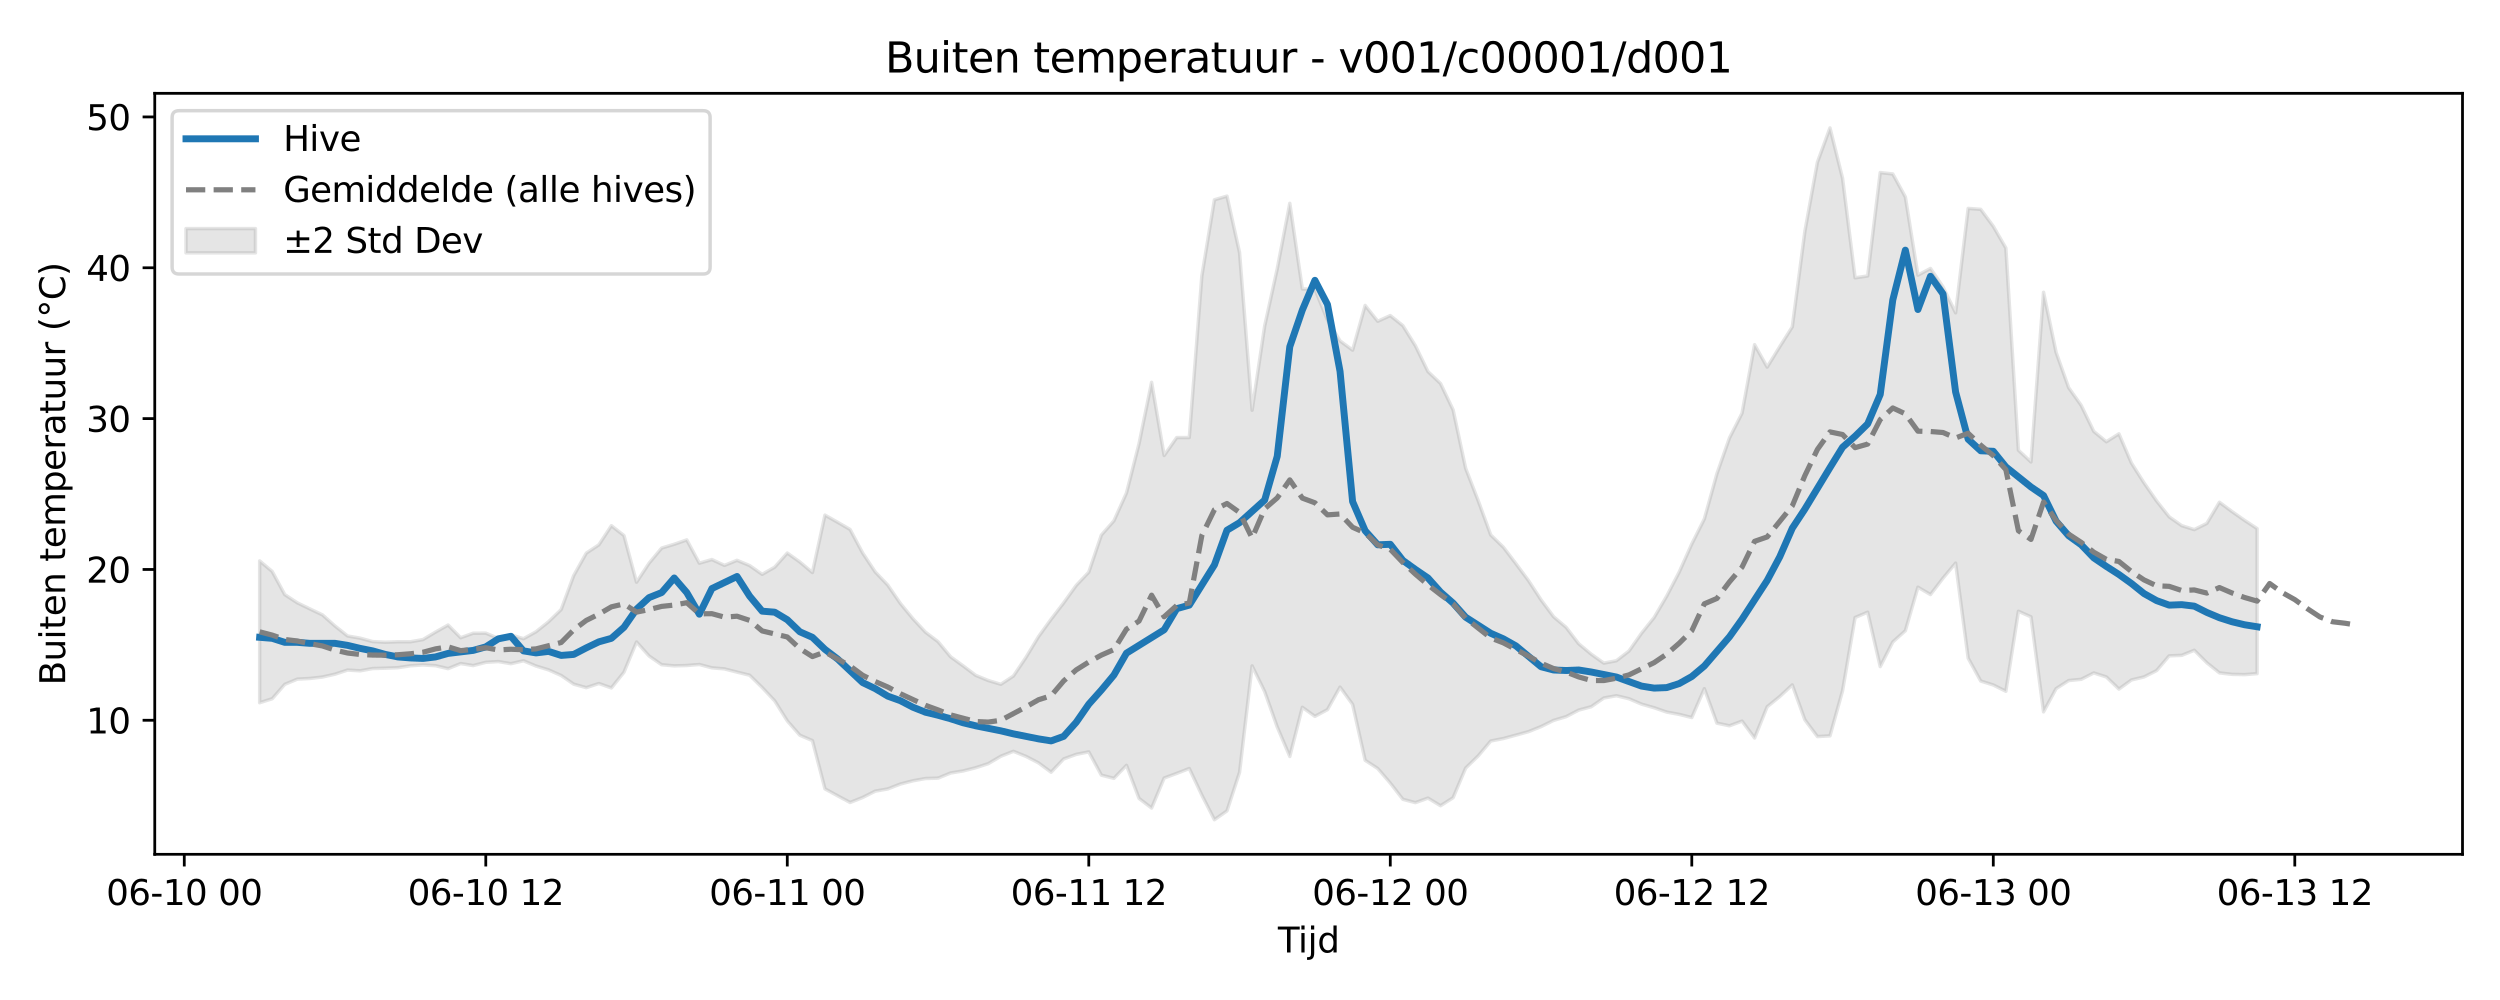 <?xml version="1.0" encoding="utf-8" standalone="no"?>
<!DOCTYPE svg PUBLIC "-//W3C//DTD SVG 1.1//EN"
  "http://www.w3.org/Graphics/SVG/1.1/DTD/svg11.dtd">
<svg xmlns:xlink="http://www.w3.org/1999/xlink" width="720pt" height="288pt" viewBox="0 0 720 288" xmlns="http://www.w3.org/2000/svg" version="1.1">
 <defs>
  <style type="text/css">*{stroke-linejoin: round; stroke-linecap: butt}</style>
 </defs>
 <g id="figure_1">
  <g id="patch_1">
   <path d="M 0 288 
L 720 288 
L 720 0 
L 0 0 
z
" style="fill: #ffffff"/>
  </g>
  <g id="axes_1">
   <g id="patch_2">
    <path d="M 44.57 246.04 
L 709.2 246.04 
L 709.2 26.88 
L 44.57 26.88 
z
" style="fill: #ffffff"/>
   </g>
   <g id="FillBetweenPolyCollection_1">
    <defs>
     <path id="m50df3fd06c" d="M 74.78 -126.458 
L 74.78 -85.612 
L 78.398 -86.762 
L 82.016 -90.907 
L 85.635 -92.41 
L 89.253 -92.6 
L 92.871 -93.015 
L 96.489 -93.836 
L 100.107 -95.025 
L 103.725 -94.804 
L 107.343 -95.462 
L 110.961 -95.559 
L 114.579 -95.696 
L 118.197 -96.257 
L 121.815 -96.495 
L 125.433 -96.282 
L 129.051 -95.427 
L 132.669 -96.892 
L 136.287 -96.316 
L 139.905 -97.25 
L 143.523 -97.47 
L 147.141 -96.853 
L 150.759 -97.694 
L 154.377 -96.187 
L 157.995 -95.072 
L 161.613 -93.462 
L 165.231 -90.958 
L 168.849 -89.949 
L 172.467 -91.154 
L 176.085 -89.869 
L 179.703 -94.401 
L 183.321 -103.109 
L 186.939 -99.07 
L 190.557 -96.556 
L 194.175 -96.231 
L 197.793 -96.331 
L 201.411 -96.628 
L 205.029 -95.661 
L 208.647 -95.36 
L 212.265 -94.433 
L 215.883 -93.543 
L 219.501 -89.996 
L 223.119 -86.143 
L 226.737 -80.385 
L 230.355 -76.254 
L 233.973 -74.71 
L 237.591 -60.814 
L 241.209 -58.823 
L 244.827 -56.883 
L 248.445 -58.323 
L 252.063 -60.149 
L 255.681 -60.784 
L 259.299 -62.199 
L 262.917 -63.129 
L 266.535 -63.784 
L 270.153 -63.898 
L 273.771 -65.375 
L 277.389 -65.968 
L 281.008 -66.894 
L 284.626 -68.068 
L 288.244 -70.197 
L 291.862 -71.622 
L 295.48 -70.164 
L 299.098 -68.289 
L 302.716 -65.602 
L 306.334 -69.421 
L 309.952 -70.739 
L 313.57 -71.454 
L 317.188 -64.761 
L 320.806 -63.829 
L 324.424 -67.584 
L 328.042 -58.056 
L 331.66 -55.281 
L 335.278 -63.93 
L 338.896 -65.26 
L 342.514 -66.664 
L 346.132 -59.013 
L 349.75 -51.922 
L 353.368 -54.465 
L 356.986 -65.541 
L 360.604 -96.231 
L 364.222 -88.839 
L 367.84 -78.641 
L 371.458 -70.14 
L 375.076 -84.299 
L 378.694 -81.687 
L 382.312 -83.626 
L 385.93 -90.113 
L 389.548 -85.124 
L 393.166 -69.029 
L 396.784 -66.674 
L 400.402 -62.468 
L 404.02 -57.801 
L 407.638 -56.84 
L 411.256 -58.148 
L 414.874 -55.948 
L 418.492 -58.261 
L 422.11 -66.792 
L 425.728 -70.307 
L 429.346 -74.598 
L 432.964 -75.301 
L 436.582 -76.281 
L 440.2 -77.283 
L 443.818 -78.736 
L 447.436 -80.523 
L 451.054 -81.604 
L 454.672 -83.49 
L 458.29 -84.466 
L 461.908 -86.978 
L 465.526 -87.63 
L 469.144 -86.762 
L 472.762 -85.209 
L 476.381 -84.173 
L 479.999 -82.922 
L 483.617 -82.252 
L 487.235 -81.344 
L 490.853 -89.662 
L 494.471 -79.734 
L 498.089 -78.971 
L 501.707 -80.323 
L 505.325 -75.457 
L 508.943 -84.444 
L 512.561 -87.386 
L 516.179 -90.751 
L 519.797 -80.699 
L 523.415 -75.867 
L 527.033 -76.07 
L 530.651 -89.037 
L 534.269 -110.158 
L 537.887 -111.689 
L 541.505 -96.018 
L 545.123 -103.114 
L 548.741 -106.348 
L 552.359 -118.879 
L 555.977 -116.765 
L 559.595 -121.491 
L 563.213 -125.827 
L 566.831 -98.456 
L 570.449 -91.864 
L 574.067 -90.726 
L 577.685 -88.914 
L 581.303 -111.96 
L 584.921 -110.349 
L 588.539 -82.978 
L 592.157 -89.673 
L 595.775 -91.997 
L 599.393 -92.353 
L 603.011 -94.195 
L 606.629 -93.041 
L 610.247 -89.546 
L 613.865 -92.17 
L 617.483 -93.042 
L 621.101 -94.868 
L 624.719 -99.113 
L 628.337 -99.258 
L 631.955 -100.723 
L 635.573 -97.126 
L 639.191 -94.214 
L 642.809 -93.784 
L 646.427 -93.709 
L 650.045 -93.99 
L 650.045 -135.766 
L 650.045 -135.766 
L 646.427 -138.147 
L 642.809 -140.678 
L 639.191 -143.361 
L 635.573 -137.264 
L 631.955 -135.477 
L 628.337 -136.609 
L 624.719 -139.157 
L 621.101 -143.721 
L 617.483 -148.925 
L 613.865 -154.625 
L 610.247 -163.06 
L 606.629 -160.776 
L 603.011 -163.749 
L 599.393 -171.239 
L 595.775 -176.349 
L 592.157 -186.516 
L 588.539 -203.83 
L 584.921 -154.956 
L 581.303 -158.34 
L 577.685 -216.573 
L 574.067 -222.822 
L 570.449 -227.717 
L 566.831 -227.979 
L 563.213 -197.905 
L 559.595 -205.378 
L 555.977 -210.684 
L 552.359 -208.763 
L 548.741 -231.286 
L 545.123 -237.898 
L 541.505 -238.305 
L 537.887 -208.527 
L 534.269 -207.989 
L 530.651 -236.681 
L 527.033 -251.158 
L 523.415 -241.267 
L 519.797 -221.334 
L 516.179 -193.864 
L 512.561 -188.148 
L 508.943 -182.278 
L 505.325 -188.741 
L 501.707 -169.002 
L 498.089 -161.872 
L 494.471 -151.553 
L 490.853 -138.549 
L 487.235 -131.346 
L 483.617 -123.26 
L 479.999 -116.301 
L 476.381 -110.148 
L 472.762 -105.636 
L 469.144 -100.504 
L 465.526 -97.713 
L 461.908 -97.02 
L 458.29 -99.581 
L 454.672 -102.598 
L 451.054 -107.318 
L 447.436 -110.385 
L 443.818 -115.254 
L 440.2 -120.803 
L 436.582 -125.673 
L 432.964 -130.417 
L 429.346 -133.913 
L 425.728 -143.789 
L 422.11 -153.117 
L 418.492 -169.975 
L 414.874 -177.549 
L 411.256 -180.979 
L 407.638 -188.43 
L 404.02 -194.213 
L 400.402 -197.118 
L 396.784 -195.476 
L 393.166 -200.031 
L 389.548 -187.162 
L 385.93 -189.827 
L 382.312 -195.818 
L 378.694 -204.708 
L 375.076 -204.785 
L 371.458 -229.442 
L 367.84 -210.567 
L 364.222 -194.1 
L 360.604 -169.846 
L 356.986 -215.282 
L 353.368 -231.523 
L 349.75 -230.459 
L 346.132 -208.537 
L 342.514 -161.991 
L 338.896 -161.986 
L 335.278 -156.824 
L 331.66 -177.892 
L 328.042 -160.212 
L 324.424 -146.026 
L 320.806 -138.009 
L 317.188 -133.891 
L 313.57 -123.219 
L 309.952 -119.403 
L 306.334 -114.371 
L 302.716 -109.66 
L 299.098 -104.663 
L 295.48 -98.671 
L 291.862 -93.304 
L 288.244 -90.922 
L 284.626 -92.017 
L 281.008 -93.502 
L 277.389 -96.227 
L 273.771 -98.848 
L 270.153 -103.2 
L 266.535 -105.941 
L 262.917 -109.823 
L 259.299 -114.221 
L 255.681 -119.497 
L 252.063 -123.291 
L 248.445 -128.737 
L 244.827 -135.514 
L 241.209 -137.608 
L 237.591 -139.651 
L 233.973 -123.106 
L 230.355 -126.155 
L 226.737 -128.727 
L 223.119 -124.665 
L 219.501 -122.591 
L 215.883 -125.125 
L 212.265 -126.635 
L 208.647 -125.17 
L 205.029 -126.854 
L 201.411 -125.805 
L 197.793 -132.514 
L 194.175 -131.256 
L 190.557 -130.159 
L 186.939 -125.811 
L 183.321 -120.324 
L 179.703 -133.762 
L 176.085 -136.598 
L 172.467 -131.093 
L 168.849 -128.699 
L 165.231 -122.249 
L 161.613 -112.45 
L 157.995 -108.951 
L 154.377 -106.056 
L 150.759 -104.054 
L 147.141 -105.184 
L 143.523 -104.153 
L 139.905 -105.655 
L 136.287 -105.638 
L 132.669 -104.338 
L 129.051 -107.996 
L 125.433 -105.962 
L 121.815 -103.804 
L 118.197 -103.173 
L 114.579 -103.175 
L 110.961 -103.043 
L 107.343 -103.224 
L 103.725 -104.212 
L 100.107 -104.84 
L 96.489 -107.708 
L 92.871 -110.918 
L 89.253 -112.636 
L 85.635 -114.384 
L 82.016 -116.756 
L 78.398 -123.425 
L 74.78 -126.458 
z
" style="stroke: #808080; stroke-opacity: 0.2"/>
    </defs>
    <g clip-path="url(#p92d515de78)">
     <use xlink:href="#m50df3fd06c" x="0" y="288" style="fill: #808080; fill-opacity: 0.2; stroke: #808080; stroke-opacity: 0.2"/>
    </g>
   </g>
   <g id="matplotlib.axis_1">
    <g id="xtick_1">
     <g id="line2d_1">
      <defs>
       <path id="mf85f3eb0a8" d="M 0 0 
L 0 3.5 
" style="stroke: #000000; stroke-width: 0.8"/>
      </defs>
      <g>
       <use xlink:href="#mf85f3eb0a8" x="53.072" y="246.04" style="stroke: #000000; stroke-width: 0.8"/>
      </g>
     </g>
     <g id="text_1">
      <!-- 06-10 00 -->
      <g transform="translate(30.592 260.638) scale(0.1 -0.1)">
       <defs>
        <path id="DejaVuSans-30" d="M 2034 4250 
Q 1547 4250 1301 3770 
Q 1056 3291 1056 2328 
Q 1056 1369 1301 889 
Q 1547 409 2034 409 
Q 2525 409 2770 889 
Q 3016 1369 3016 2328 
Q 3016 3291 2770 3770 
Q 2525 4250 2034 4250 
z
M 2034 4750 
Q 2819 4750 3233 4129 
Q 3647 3509 3647 2328 
Q 3647 1150 3233 529 
Q 2819 -91 2034 -91 
Q 1250 -91 836 529 
Q 422 1150 422 2328 
Q 422 3509 836 4129 
Q 1250 4750 2034 4750 
z
" transform="scale(0.016)"/>
        <path id="DejaVuSans-36" d="M 2113 2584 
Q 1688 2584 1439 2293 
Q 1191 2003 1191 1497 
Q 1191 994 1439 701 
Q 1688 409 2113 409 
Q 2538 409 2786 701 
Q 3034 994 3034 1497 
Q 3034 2003 2786 2293 
Q 2538 2584 2113 2584 
z
M 3366 4563 
L 3366 3988 
Q 3128 4100 2886 4159 
Q 2644 4219 2406 4219 
Q 1781 4219 1451 3797 
Q 1122 3375 1075 2522 
Q 1259 2794 1537 2939 
Q 1816 3084 2150 3084 
Q 2853 3084 3261 2657 
Q 3669 2231 3669 1497 
Q 3669 778 3244 343 
Q 2819 -91 2113 -91 
Q 1303 -91 875 529 
Q 447 1150 447 2328 
Q 447 3434 972 4092 
Q 1497 4750 2381 4750 
Q 2619 4750 2861 4703 
Q 3103 4656 3366 4563 
z
" transform="scale(0.016)"/>
        <path id="DejaVuSans-2d" d="M 313 2009 
L 1997 2009 
L 1997 1497 
L 313 1497 
L 313 2009 
z
" transform="scale(0.016)"/>
        <path id="DejaVuSans-31" d="M 794 531 
L 1825 531 
L 1825 4091 
L 703 3866 
L 703 4441 
L 1819 4666 
L 2450 4666 
L 2450 531 
L 3481 531 
L 3481 0 
L 794 0 
L 794 531 
z
" transform="scale(0.016)"/>
        <path id="DejaVuSans-20" transform="scale(0.016)"/>
       </defs>
       <use xlink:href="#DejaVuSans-30"/>
       <use xlink:href="#DejaVuSans-36" transform="translate(63.623 0)"/>
       <use xlink:href="#DejaVuSans-2d" transform="translate(127.246 0)"/>
       <use xlink:href="#DejaVuSans-31" transform="translate(163.33 0)"/>
       <use xlink:href="#DejaVuSans-30" transform="translate(226.953 0)"/>
       <use xlink:href="#DejaVuSans-20" transform="translate(290.576 0)"/>
       <use xlink:href="#DejaVuSans-30" transform="translate(322.363 0)"/>
       <use xlink:href="#DejaVuSans-30" transform="translate(385.986 0)"/>
      </g>
     </g>
    </g>
    <g id="xtick_2">
     <g id="line2d_2">
      <g>
       <use xlink:href="#mf85f3eb0a8" x="139.905" y="246.04" style="stroke: #000000; stroke-width: 0.8"/>
      </g>
     </g>
     <g id="text_2">
      <!-- 06-10 12 -->
      <g transform="translate(117.424 260.638) scale(0.1 -0.1)">
       <defs>
        <path id="DejaVuSans-32" d="M 1228 531 
L 3431 531 
L 3431 0 
L 469 0 
L 469 531 
Q 828 903 1448 1529 
Q 2069 2156 2228 2338 
Q 2531 2678 2651 2914 
Q 2772 3150 2772 3378 
Q 2772 3750 2511 3984 
Q 2250 4219 1831 4219 
Q 1534 4219 1204 4116 
Q 875 4013 500 3803 
L 500 4441 
Q 881 4594 1212 4672 
Q 1544 4750 1819 4750 
Q 2544 4750 2975 4387 
Q 3406 4025 3406 3419 
Q 3406 3131 3298 2873 
Q 3191 2616 2906 2266 
Q 2828 2175 2409 1742 
Q 1991 1309 1228 531 
z
" transform="scale(0.016)"/>
       </defs>
       <use xlink:href="#DejaVuSans-30"/>
       <use xlink:href="#DejaVuSans-36" transform="translate(63.623 0)"/>
       <use xlink:href="#DejaVuSans-2d" transform="translate(127.246 0)"/>
       <use xlink:href="#DejaVuSans-31" transform="translate(163.33 0)"/>
       <use xlink:href="#DejaVuSans-30" transform="translate(226.953 0)"/>
       <use xlink:href="#DejaVuSans-20" transform="translate(290.576 0)"/>
       <use xlink:href="#DejaVuSans-31" transform="translate(322.363 0)"/>
       <use xlink:href="#DejaVuSans-32" transform="translate(385.986 0)"/>
      </g>
     </g>
    </g>
    <g id="xtick_3">
     <g id="line2d_3">
      <g>
       <use xlink:href="#mf85f3eb0a8" x="226.737" y="246.04" style="stroke: #000000; stroke-width: 0.8"/>
      </g>
     </g>
     <g id="text_3">
      <!-- 06-11 00 -->
      <g transform="translate(204.257 260.638) scale(0.1 -0.1)">
       <use xlink:href="#DejaVuSans-30"/>
       <use xlink:href="#DejaVuSans-36" transform="translate(63.623 0)"/>
       <use xlink:href="#DejaVuSans-2d" transform="translate(127.246 0)"/>
       <use xlink:href="#DejaVuSans-31" transform="translate(163.33 0)"/>
       <use xlink:href="#DejaVuSans-31" transform="translate(226.953 0)"/>
       <use xlink:href="#DejaVuSans-20" transform="translate(290.576 0)"/>
       <use xlink:href="#DejaVuSans-30" transform="translate(322.363 0)"/>
       <use xlink:href="#DejaVuSans-30" transform="translate(385.986 0)"/>
      </g>
     </g>
    </g>
    <g id="xtick_4">
     <g id="line2d_4">
      <g>
       <use xlink:href="#mf85f3eb0a8" x="313.57" y="246.04" style="stroke: #000000; stroke-width: 0.8"/>
      </g>
     </g>
     <g id="text_4">
      <!-- 06-11 12 -->
      <g transform="translate(291.089 260.638) scale(0.1 -0.1)">
       <use xlink:href="#DejaVuSans-30"/>
       <use xlink:href="#DejaVuSans-36" transform="translate(63.623 0)"/>
       <use xlink:href="#DejaVuSans-2d" transform="translate(127.246 0)"/>
       <use xlink:href="#DejaVuSans-31" transform="translate(163.33 0)"/>
       <use xlink:href="#DejaVuSans-31" transform="translate(226.953 0)"/>
       <use xlink:href="#DejaVuSans-20" transform="translate(290.576 0)"/>
       <use xlink:href="#DejaVuSans-31" transform="translate(322.363 0)"/>
       <use xlink:href="#DejaVuSans-32" transform="translate(385.986 0)"/>
      </g>
     </g>
    </g>
    <g id="xtick_5">
     <g id="line2d_5">
      <g>
       <use xlink:href="#mf85f3eb0a8" x="400.402" y="246.04" style="stroke: #000000; stroke-width: 0.8"/>
      </g>
     </g>
     <g id="text_5">
      <!-- 06-12 00 -->
      <g transform="translate(377.922 260.638) scale(0.1 -0.1)">
       <use xlink:href="#DejaVuSans-30"/>
       <use xlink:href="#DejaVuSans-36" transform="translate(63.623 0)"/>
       <use xlink:href="#DejaVuSans-2d" transform="translate(127.246 0)"/>
       <use xlink:href="#DejaVuSans-31" transform="translate(163.33 0)"/>
       <use xlink:href="#DejaVuSans-32" transform="translate(226.953 0)"/>
       <use xlink:href="#DejaVuSans-20" transform="translate(290.576 0)"/>
       <use xlink:href="#DejaVuSans-30" transform="translate(322.363 0)"/>
       <use xlink:href="#DejaVuSans-30" transform="translate(385.986 0)"/>
      </g>
     </g>
    </g>
    <g id="xtick_6">
     <g id="line2d_6">
      <g>
       <use xlink:href="#mf85f3eb0a8" x="487.235" y="246.04" style="stroke: #000000; stroke-width: 0.8"/>
      </g>
     </g>
     <g id="text_6">
      <!-- 06-12 12 -->
      <g transform="translate(464.754 260.638) scale(0.1 -0.1)">
       <use xlink:href="#DejaVuSans-30"/>
       <use xlink:href="#DejaVuSans-36" transform="translate(63.623 0)"/>
       <use xlink:href="#DejaVuSans-2d" transform="translate(127.246 0)"/>
       <use xlink:href="#DejaVuSans-31" transform="translate(163.33 0)"/>
       <use xlink:href="#DejaVuSans-32" transform="translate(226.953 0)"/>
       <use xlink:href="#DejaVuSans-20" transform="translate(290.576 0)"/>
       <use xlink:href="#DejaVuSans-31" transform="translate(322.363 0)"/>
       <use xlink:href="#DejaVuSans-32" transform="translate(385.986 0)"/>
      </g>
     </g>
    </g>
    <g id="xtick_7">
     <g id="line2d_7">
      <g>
       <use xlink:href="#mf85f3eb0a8" x="574.067" y="246.04" style="stroke: #000000; stroke-width: 0.8"/>
      </g>
     </g>
     <g id="text_7">
      <!-- 06-13 00 -->
      <g transform="translate(551.587 260.638) scale(0.1 -0.1)">
       <defs>
        <path id="DejaVuSans-33" d="M 2597 2516 
Q 3050 2419 3304 2112 
Q 3559 1806 3559 1356 
Q 3559 666 3084 287 
Q 2609 -91 1734 -91 
Q 1441 -91 1130 -33 
Q 819 25 488 141 
L 488 750 
Q 750 597 1062 519 
Q 1375 441 1716 441 
Q 2309 441 2620 675 
Q 2931 909 2931 1356 
Q 2931 1769 2642 2001 
Q 2353 2234 1838 2234 
L 1294 2234 
L 1294 2753 
L 1863 2753 
Q 2328 2753 2575 2939 
Q 2822 3125 2822 3475 
Q 2822 3834 2567 4026 
Q 2313 4219 1838 4219 
Q 1578 4219 1281 4162 
Q 984 4106 628 3988 
L 628 4550 
Q 988 4650 1302 4700 
Q 1616 4750 1894 4750 
Q 2613 4750 3031 4423 
Q 3450 4097 3450 3541 
Q 3450 3153 3228 2886 
Q 3006 2619 2597 2516 
z
" transform="scale(0.016)"/>
       </defs>
       <use xlink:href="#DejaVuSans-30"/>
       <use xlink:href="#DejaVuSans-36" transform="translate(63.623 0)"/>
       <use xlink:href="#DejaVuSans-2d" transform="translate(127.246 0)"/>
       <use xlink:href="#DejaVuSans-31" transform="translate(163.33 0)"/>
       <use xlink:href="#DejaVuSans-33" transform="translate(226.953 0)"/>
       <use xlink:href="#DejaVuSans-20" transform="translate(290.576 0)"/>
       <use xlink:href="#DejaVuSans-30" transform="translate(322.363 0)"/>
       <use xlink:href="#DejaVuSans-30" transform="translate(385.986 0)"/>
      </g>
     </g>
    </g>
    <g id="xtick_8">
     <g id="line2d_8">
      <g>
       <use xlink:href="#mf85f3eb0a8" x="660.899" y="246.04" style="stroke: #000000; stroke-width: 0.8"/>
      </g>
     </g>
     <g id="text_8">
      <!-- 06-13 12 -->
      <g transform="translate(638.419 260.638) scale(0.1 -0.1)">
       <use xlink:href="#DejaVuSans-30"/>
       <use xlink:href="#DejaVuSans-36" transform="translate(63.623 0)"/>
       <use xlink:href="#DejaVuSans-2d" transform="translate(127.246 0)"/>
       <use xlink:href="#DejaVuSans-31" transform="translate(163.33 0)"/>
       <use xlink:href="#DejaVuSans-33" transform="translate(226.953 0)"/>
       <use xlink:href="#DejaVuSans-20" transform="translate(290.576 0)"/>
       <use xlink:href="#DejaVuSans-31" transform="translate(322.363 0)"/>
       <use xlink:href="#DejaVuSans-32" transform="translate(385.986 0)"/>
      </g>
     </g>
    </g>
    <g id="text_9">
     <!-- Tijd -->
     <g transform="translate(368.035 274.317) scale(0.1 -0.1)">
      <defs>
       <path id="DejaVuSans-54" d="M -19 4666 
L 3928 4666 
L 3928 4134 
L 2272 4134 
L 2272 0 
L 1638 0 
L 1638 4134 
L -19 4134 
L -19 4666 
z
" transform="scale(0.016)"/>
       <path id="DejaVuSans-69" d="M 603 3500 
L 1178 3500 
L 1178 0 
L 603 0 
L 603 3500 
z
M 603 4863 
L 1178 4863 
L 1178 4134 
L 603 4134 
L 603 4863 
z
" transform="scale(0.016)"/>
       <path id="DejaVuSans-6a" d="M 603 3500 
L 1178 3500 
L 1178 -63 
Q 1178 -731 923 -1031 
Q 669 -1331 103 -1331 
L -116 -1331 
L -116 -844 
L 38 -844 
Q 366 -844 484 -692 
Q 603 -541 603 -63 
L 603 3500 
z
M 603 4863 
L 1178 4863 
L 1178 4134 
L 603 4134 
L 603 4863 
z
" transform="scale(0.016)"/>
       <path id="DejaVuSans-64" d="M 2906 2969 
L 2906 4863 
L 3481 4863 
L 3481 0 
L 2906 0 
L 2906 525 
Q 2725 213 2448 61 
Q 2172 -91 1784 -91 
Q 1150 -91 751 415 
Q 353 922 353 1747 
Q 353 2572 751 3078 
Q 1150 3584 1784 3584 
Q 2172 3584 2448 3432 
Q 2725 3281 2906 2969 
z
M 947 1747 
Q 947 1113 1208 752 
Q 1469 391 1925 391 
Q 2381 391 2643 752 
Q 2906 1113 2906 1747 
Q 2906 2381 2643 2742 
Q 2381 3103 1925 3103 
Q 1469 3103 1208 2742 
Q 947 2381 947 1747 
z
" transform="scale(0.016)"/>
      </defs>
      <use xlink:href="#DejaVuSans-54"/>
      <use xlink:href="#DejaVuSans-69" transform="translate(57.959 0)"/>
      <use xlink:href="#DejaVuSans-6a" transform="translate(85.742 0)"/>
      <use xlink:href="#DejaVuSans-64" transform="translate(113.525 0)"/>
     </g>
    </g>
   </g>
   <g id="matplotlib.axis_2">
    <g id="ytick_1">
     <g id="line2d_9">
      <defs>
       <path id="mb50596431c" d="M 0 0 
L -3.5 0 
" style="stroke: #000000; stroke-width: 0.8"/>
      </defs>
      <g>
       <use xlink:href="#mb50596431c" x="44.57" y="207.44" style="stroke: #000000; stroke-width: 0.8"/>
      </g>
     </g>
     <g id="text_10">
      <!-- 10 -->
      <g transform="translate(24.845 211.239) scale(0.1 -0.1)">
       <use xlink:href="#DejaVuSans-31"/>
       <use xlink:href="#DejaVuSans-30" transform="translate(63.623 0)"/>
      </g>
     </g>
    </g>
    <g id="ytick_2">
     <g id="line2d_10">
      <g>
       <use xlink:href="#mb50596431c" x="44.57" y="164" style="stroke: #000000; stroke-width: 0.8"/>
      </g>
     </g>
     <g id="text_11">
      <!-- 20 -->
      <g transform="translate(24.845 167.799) scale(0.1 -0.1)">
       <use xlink:href="#DejaVuSans-32"/>
       <use xlink:href="#DejaVuSans-30" transform="translate(63.623 0)"/>
      </g>
     </g>
    </g>
    <g id="ytick_3">
     <g id="line2d_11">
      <g>
       <use xlink:href="#mb50596431c" x="44.57" y="120.559" style="stroke: #000000; stroke-width: 0.8"/>
      </g>
     </g>
     <g id="text_12">
      <!-- 30 -->
      <g transform="translate(24.845 124.358) scale(0.1 -0.1)">
       <use xlink:href="#DejaVuSans-33"/>
       <use xlink:href="#DejaVuSans-30" transform="translate(63.623 0)"/>
      </g>
     </g>
    </g>
    <g id="ytick_4">
     <g id="line2d_12">
      <g>
       <use xlink:href="#mb50596431c" x="44.57" y="77.118" style="stroke: #000000; stroke-width: 0.8"/>
      </g>
     </g>
     <g id="text_13">
      <!-- 40 -->
      <g transform="translate(24.845 80.917) scale(0.1 -0.1)">
       <defs>
        <path id="DejaVuSans-34" d="M 2419 4116 
L 825 1625 
L 2419 1625 
L 2419 4116 
z
M 2253 4666 
L 3047 4666 
L 3047 1625 
L 3713 1625 
L 3713 1100 
L 3047 1100 
L 3047 0 
L 2419 0 
L 2419 1100 
L 313 1100 
L 313 1709 
L 2253 4666 
z
" transform="scale(0.016)"/>
       </defs>
       <use xlink:href="#DejaVuSans-34"/>
       <use xlink:href="#DejaVuSans-30" transform="translate(63.623 0)"/>
      </g>
     </g>
    </g>
    <g id="ytick_5">
     <g id="line2d_13">
      <g>
       <use xlink:href="#mb50596431c" x="44.57" y="33.678" style="stroke: #000000; stroke-width: 0.8"/>
      </g>
     </g>
     <g id="text_14">
      <!-- 50 -->
      <g transform="translate(24.845 37.477) scale(0.1 -0.1)">
       <defs>
        <path id="DejaVuSans-35" d="M 691 4666 
L 3169 4666 
L 3169 4134 
L 1269 4134 
L 1269 2991 
Q 1406 3038 1543 3061 
Q 1681 3084 1819 3084 
Q 2600 3084 3056 2656 
Q 3513 2228 3513 1497 
Q 3513 744 3044 326 
Q 2575 -91 1722 -91 
Q 1428 -91 1123 -41 
Q 819 9 494 109 
L 494 744 
Q 775 591 1075 516 
Q 1375 441 1709 441 
Q 2250 441 2565 725 
Q 2881 1009 2881 1497 
Q 2881 1984 2565 2268 
Q 2250 2553 1709 2553 
Q 1456 2553 1204 2497 
Q 953 2441 691 2322 
L 691 4666 
z
" transform="scale(0.016)"/>
       </defs>
       <use xlink:href="#DejaVuSans-35"/>
       <use xlink:href="#DejaVuSans-30" transform="translate(63.623 0)"/>
      </g>
     </g>
    </g>
    <g id="text_15">
     <!-- Buiten temperatuur (°C) -->
     <g transform="translate(18.765 197.355) rotate(-90) scale(0.1 -0.1)">
      <defs>
       <path id="DejaVuSans-42" d="M 1259 2228 
L 1259 519 
L 2272 519 
Q 2781 519 3026 730 
Q 3272 941 3272 1375 
Q 3272 1813 3026 2020 
Q 2781 2228 2272 2228 
L 1259 2228 
z
M 1259 4147 
L 1259 2741 
L 2194 2741 
Q 2656 2741 2882 2914 
Q 3109 3088 3109 3444 
Q 3109 3797 2882 3972 
Q 2656 4147 2194 4147 
L 1259 4147 
z
M 628 4666 
L 2241 4666 
Q 2963 4666 3353 4366 
Q 3744 4066 3744 3513 
Q 3744 3084 3544 2831 
Q 3344 2578 2956 2516 
Q 3422 2416 3680 2098 
Q 3938 1781 3938 1306 
Q 3938 681 3513 340 
Q 3088 0 2303 0 
L 628 0 
L 628 4666 
z
" transform="scale(0.016)"/>
       <path id="DejaVuSans-75" d="M 544 1381 
L 544 3500 
L 1119 3500 
L 1119 1403 
Q 1119 906 1312 657 
Q 1506 409 1894 409 
Q 2359 409 2629 706 
Q 2900 1003 2900 1516 
L 2900 3500 
L 3475 3500 
L 3475 0 
L 2900 0 
L 2900 538 
Q 2691 219 2414 64 
Q 2138 -91 1772 -91 
Q 1169 -91 856 284 
Q 544 659 544 1381 
z
M 1991 3584 
L 1991 3584 
z
" transform="scale(0.016)"/>
       <path id="DejaVuSans-74" d="M 1172 4494 
L 1172 3500 
L 2356 3500 
L 2356 3053 
L 1172 3053 
L 1172 1153 
Q 1172 725 1289 603 
Q 1406 481 1766 481 
L 2356 481 
L 2356 0 
L 1766 0 
Q 1100 0 847 248 
Q 594 497 594 1153 
L 594 3053 
L 172 3053 
L 172 3500 
L 594 3500 
L 594 4494 
L 1172 4494 
z
" transform="scale(0.016)"/>
       <path id="DejaVuSans-65" d="M 3597 1894 
L 3597 1613 
L 953 1613 
Q 991 1019 1311 708 
Q 1631 397 2203 397 
Q 2534 397 2845 478 
Q 3156 559 3463 722 
L 3463 178 
Q 3153 47 2828 -22 
Q 2503 -91 2169 -91 
Q 1331 -91 842 396 
Q 353 884 353 1716 
Q 353 2575 817 3079 
Q 1281 3584 2069 3584 
Q 2775 3584 3186 3129 
Q 3597 2675 3597 1894 
z
M 3022 2063 
Q 3016 2534 2758 2815 
Q 2500 3097 2075 3097 
Q 1594 3097 1305 2825 
Q 1016 2553 972 2059 
L 3022 2063 
z
" transform="scale(0.016)"/>
       <path id="DejaVuSans-6e" d="M 3513 2113 
L 3513 0 
L 2938 0 
L 2938 2094 
Q 2938 2591 2744 2837 
Q 2550 3084 2163 3084 
Q 1697 3084 1428 2787 
Q 1159 2491 1159 1978 
L 1159 0 
L 581 0 
L 581 3500 
L 1159 3500 
L 1159 2956 
Q 1366 3272 1645 3428 
Q 1925 3584 2291 3584 
Q 2894 3584 3203 3211 
Q 3513 2838 3513 2113 
z
" transform="scale(0.016)"/>
       <path id="DejaVuSans-6d" d="M 3328 2828 
Q 3544 3216 3844 3400 
Q 4144 3584 4550 3584 
Q 5097 3584 5394 3201 
Q 5691 2819 5691 2113 
L 5691 0 
L 5113 0 
L 5113 2094 
Q 5113 2597 4934 2840 
Q 4756 3084 4391 3084 
Q 3944 3084 3684 2787 
Q 3425 2491 3425 1978 
L 3425 0 
L 2847 0 
L 2847 2094 
Q 2847 2600 2669 2842 
Q 2491 3084 2119 3084 
Q 1678 3084 1418 2786 
Q 1159 2488 1159 1978 
L 1159 0 
L 581 0 
L 581 3500 
L 1159 3500 
L 1159 2956 
Q 1356 3278 1631 3431 
Q 1906 3584 2284 3584 
Q 2666 3584 2933 3390 
Q 3200 3197 3328 2828 
z
" transform="scale(0.016)"/>
       <path id="DejaVuSans-70" d="M 1159 525 
L 1159 -1331 
L 581 -1331 
L 581 3500 
L 1159 3500 
L 1159 2969 
Q 1341 3281 1617 3432 
Q 1894 3584 2278 3584 
Q 2916 3584 3314 3078 
Q 3713 2572 3713 1747 
Q 3713 922 3314 415 
Q 2916 -91 2278 -91 
Q 1894 -91 1617 61 
Q 1341 213 1159 525 
z
M 3116 1747 
Q 3116 2381 2855 2742 
Q 2594 3103 2138 3103 
Q 1681 3103 1420 2742 
Q 1159 2381 1159 1747 
Q 1159 1113 1420 752 
Q 1681 391 2138 391 
Q 2594 391 2855 752 
Q 3116 1113 3116 1747 
z
" transform="scale(0.016)"/>
       <path id="DejaVuSans-72" d="M 2631 2963 
Q 2534 3019 2420 3045 
Q 2306 3072 2169 3072 
Q 1681 3072 1420 2755 
Q 1159 2438 1159 1844 
L 1159 0 
L 581 0 
L 581 3500 
L 1159 3500 
L 1159 2956 
Q 1341 3275 1631 3429 
Q 1922 3584 2338 3584 
Q 2397 3584 2469 3576 
Q 2541 3569 2628 3553 
L 2631 2963 
z
" transform="scale(0.016)"/>
       <path id="DejaVuSans-61" d="M 2194 1759 
Q 1497 1759 1228 1600 
Q 959 1441 959 1056 
Q 959 750 1161 570 
Q 1363 391 1709 391 
Q 2188 391 2477 730 
Q 2766 1069 2766 1631 
L 2766 1759 
L 2194 1759 
z
M 3341 1997 
L 3341 0 
L 2766 0 
L 2766 531 
Q 2569 213 2275 61 
Q 1981 -91 1556 -91 
Q 1019 -91 701 211 
Q 384 513 384 1019 
Q 384 1609 779 1909 
Q 1175 2209 1959 2209 
L 2766 2209 
L 2766 2266 
Q 2766 2663 2505 2880 
Q 2244 3097 1772 3097 
Q 1472 3097 1187 3025 
Q 903 2953 641 2809 
L 641 3341 
Q 956 3463 1253 3523 
Q 1550 3584 1831 3584 
Q 2591 3584 2966 3190 
Q 3341 2797 3341 1997 
z
" transform="scale(0.016)"/>
       <path id="DejaVuSans-28" d="M 1984 4856 
Q 1566 4138 1362 3434 
Q 1159 2731 1159 2009 
Q 1159 1288 1364 580 
Q 1569 -128 1984 -844 
L 1484 -844 
Q 1016 -109 783 600 
Q 550 1309 550 2009 
Q 550 2706 781 3412 
Q 1013 4119 1484 4856 
L 1984 4856 
z
" transform="scale(0.016)"/>
       <path id="DejaVuSans-b0" d="M 1600 4347 
Q 1350 4347 1178 4173 
Q 1006 4000 1006 3750 
Q 1006 3503 1178 3333 
Q 1350 3163 1600 3163 
Q 1850 3163 2022 3333 
Q 2194 3503 2194 3750 
Q 2194 3997 2020 4172 
Q 1847 4347 1600 4347 
z
M 1600 4750 
Q 1800 4750 1984 4673 
Q 2169 4597 2303 4453 
Q 2447 4313 2519 4134 
Q 2591 3956 2591 3750 
Q 2591 3338 2302 3052 
Q 2013 2766 1594 2766 
Q 1172 2766 890 3047 
Q 609 3328 609 3750 
Q 609 4169 896 4459 
Q 1184 4750 1600 4750 
z
" transform="scale(0.016)"/>
       <path id="DejaVuSans-43" d="M 4122 4306 
L 4122 3641 
Q 3803 3938 3442 4084 
Q 3081 4231 2675 4231 
Q 1875 4231 1450 3742 
Q 1025 3253 1025 2328 
Q 1025 1406 1450 917 
Q 1875 428 2675 428 
Q 3081 428 3442 575 
Q 3803 722 4122 1019 
L 4122 359 
Q 3791 134 3420 21 
Q 3050 -91 2638 -91 
Q 1578 -91 968 557 
Q 359 1206 359 2328 
Q 359 3453 968 4101 
Q 1578 4750 2638 4750 
Q 3056 4750 3426 4639 
Q 3797 4528 4122 4306 
z
" transform="scale(0.016)"/>
       <path id="DejaVuSans-29" d="M 513 4856 
L 1013 4856 
Q 1481 4119 1714 3412 
Q 1947 2706 1947 2009 
Q 1947 1309 1714 600 
Q 1481 -109 1013 -844 
L 513 -844 
Q 928 -128 1133 580 
Q 1338 1288 1338 2009 
Q 1338 2731 1133 3434 
Q 928 4138 513 4856 
z
" transform="scale(0.016)"/>
      </defs>
      <use xlink:href="#DejaVuSans-42"/>
      <use xlink:href="#DejaVuSans-75" transform="translate(68.604 0)"/>
      <use xlink:href="#DejaVuSans-69" transform="translate(131.982 0)"/>
      <use xlink:href="#DejaVuSans-74" transform="translate(159.766 0)"/>
      <use xlink:href="#DejaVuSans-65" transform="translate(198.975 0)"/>
      <use xlink:href="#DejaVuSans-6e" transform="translate(260.498 0)"/>
      <use xlink:href="#DejaVuSans-20" transform="translate(323.877 0)"/>
      <use xlink:href="#DejaVuSans-74" transform="translate(355.664 0)"/>
      <use xlink:href="#DejaVuSans-65" transform="translate(394.873 0)"/>
      <use xlink:href="#DejaVuSans-6d" transform="translate(456.396 0)"/>
      <use xlink:href="#DejaVuSans-70" transform="translate(553.809 0)"/>
      <use xlink:href="#DejaVuSans-65" transform="translate(617.285 0)"/>
      <use xlink:href="#DejaVuSans-72" transform="translate(678.809 0)"/>
      <use xlink:href="#DejaVuSans-61" transform="translate(719.922 0)"/>
      <use xlink:href="#DejaVuSans-74" transform="translate(781.201 0)"/>
      <use xlink:href="#DejaVuSans-75" transform="translate(820.41 0)"/>
      <use xlink:href="#DejaVuSans-75" transform="translate(883.789 0)"/>
      <use xlink:href="#DejaVuSans-72" transform="translate(947.168 0)"/>
      <use xlink:href="#DejaVuSans-20" transform="translate(988.281 0)"/>
      <use xlink:href="#DejaVuSans-28" transform="translate(1020.068 0)"/>
      <use xlink:href="#DejaVuSans-b0" transform="translate(1059.082 0)"/>
      <use xlink:href="#DejaVuSans-43" transform="translate(1109.082 0)"/>
      <use xlink:href="#DejaVuSans-29" transform="translate(1178.906 0)"/>
     </g>
    </g>
   </g>
   <g id="line2d_14">
    <path d="M 74.78 183.548 
L 78.398 183.837 
L 82.016 184.996 
L 85.635 184.996 
L 89.253 185.285 
L 96.489 185.285 
L 100.107 185.865 
L 103.725 186.733 
L 107.343 187.457 
L 110.961 188.471 
L 114.579 189.195 
L 118.197 189.485 
L 121.815 189.629 
L 125.433 189.195 
L 129.051 188.181 
L 136.287 187.313 
L 139.905 186.299 
L 143.523 183.982 
L 147.141 183.258 
L 150.759 187.457 
L 154.377 188.037 
L 157.995 187.602 
L 161.613 188.761 
L 165.231 188.471 
L 168.849 186.589 
L 172.467 184.851 
L 176.085 183.837 
L 179.703 180.652 
L 183.321 175.439 
L 186.939 172.108 
L 190.557 170.66 
L 194.175 166.461 
L 197.793 170.66 
L 201.411 176.887 
L 205.029 169.502 
L 212.265 166.027 
L 215.883 171.674 
L 219.501 176.018 
L 223.119 176.308 
L 226.737 178.48 
L 230.355 181.955 
L 233.973 183.548 
L 237.591 187.023 
L 241.209 189.774 
L 248.445 196.58 
L 252.063 198.318 
L 255.681 200.49 
L 259.299 201.793 
L 262.917 203.675 
L 266.535 205.123 
L 270.153 205.992 
L 273.771 207.006 
L 277.389 208.164 
L 281.008 209.033 
L 288.244 210.481 
L 291.862 211.35 
L 299.098 212.798 
L 302.716 213.377 
L 306.334 212.074 
L 309.952 208.019 
L 313.57 202.806 
L 317.188 198.752 
L 320.806 194.408 
L 324.424 188.109 
L 335.278 181.376 
L 338.896 175.294 
L 342.514 174.28 
L 349.75 162.696 
L 353.368 152.705 
L 356.986 150.533 
L 364.222 144.017 
L 367.84 131.419 
L 371.458 99.852 
L 375.076 89.282 
L 378.694 80.738 
L 382.312 87.689 
L 385.93 106.947 
L 389.548 144.451 
L 393.166 152.85 
L 396.784 156.904 
L 400.402 156.759 
L 404.02 161.393 
L 407.638 164 
L 411.256 166.461 
L 414.874 170.516 
L 418.492 173.701 
L 422.11 177.756 
L 429.346 182.389 
L 432.964 183.982 
L 436.582 186.009 
L 443.818 192.019 
L 447.436 192.96 
L 451.054 193.105 
L 454.672 192.96 
L 458.29 193.539 
L 465.526 194.987 
L 472.762 197.594 
L 476.381 198.173 
L 479.999 198.028 
L 483.617 196.87 
L 487.235 194.842 
L 490.853 191.802 
L 498.089 183.403 
L 501.707 178.335 
L 508.943 167.185 
L 512.561 160.379 
L 516.179 152.126 
L 519.797 146.623 
L 527.033 134.677 
L 530.651 128.813 
L 534.269 125.627 
L 537.887 122.079 
L 541.505 113.608 
L 545.123 86.386 
L 548.741 72.05 
L 552.359 89.137 
L 555.977 79.58 
L 559.595 84.648 
L 563.213 112.884 
L 566.831 126.496 
L 570.449 129.826 
L 574.067 129.971 
L 577.685 134.46 
L 584.921 140.252 
L 588.539 142.714 
L 592.157 150.099 
L 595.775 154.298 
L 599.393 156.904 
L 603.011 160.669 
L 606.629 163.131 
L 610.247 165.448 
L 613.865 168.054 
L 617.483 170.95 
L 621.101 172.977 
L 624.719 174.28 
L 628.337 174.136 
L 631.955 174.57 
L 635.573 176.38 
L 639.191 177.901 
L 642.809 179.059 
L 646.427 179.928 
L 650.045 180.507 
L 650.045 180.507 
" clip-path="url(#p92d515de78)" style="fill: none; stroke: #1f77b4; stroke-width: 2; stroke-linecap: square"/>
   </g>
   <g id="line2d_15">
    <path d="M 74.78 181.965 
L 78.398 182.907 
L 82.016 184.168 
L 85.635 184.603 
L 89.253 185.382 
L 92.871 186.034 
L 96.489 187.228 
L 100.107 188.068 
L 103.725 188.492 
L 107.343 188.657 
L 110.961 188.699 
L 114.579 188.564 
L 118.197 188.285 
L 121.815 187.85 
L 125.433 186.878 
L 129.051 186.289 
L 132.669 187.385 
L 136.287 187.023 
L 139.905 186.547 
L 143.523 187.189 
L 147.141 186.982 
L 150.759 187.126 
L 154.377 186.878 
L 161.613 185.044 
L 165.231 181.396 
L 168.849 178.676 
L 172.467 176.877 
L 176.085 174.767 
L 179.703 173.918 
L 183.321 176.284 
L 186.939 175.56 
L 190.557 174.642 
L 194.175 174.256 
L 197.793 173.577 
L 201.411 176.783 
L 205.029 176.742 
L 208.647 177.735 
L 212.265 177.466 
L 215.883 178.666 
L 219.501 181.707 
L 226.737 183.444 
L 230.355 186.796 
L 233.973 189.092 
L 237.591 187.768 
L 244.827 191.802 
L 248.445 194.47 
L 252.063 196.28 
L 255.681 197.859 
L 259.299 199.79 
L 266.535 203.137 
L 270.153 204.451 
L 273.771 205.889 
L 281.008 207.802 
L 284.626 207.957 
L 288.244 207.44 
L 295.48 203.582 
L 299.098 201.524 
L 302.716 200.369 
L 306.334 196.104 
L 309.952 192.929 
L 313.57 190.664 
L 317.188 188.674 
L 320.806 187.081 
L 324.424 181.195 
L 328.042 178.866 
L 331.66 171.413 
L 335.278 177.623 
L 338.896 174.377 
L 342.514 173.672 
L 346.132 154.225 
L 349.75 146.809 
L 353.368 145.006 
L 356.986 147.589 
L 360.604 154.961 
L 364.222 146.53 
L 367.84 143.396 
L 371.458 138.209 
L 375.076 143.458 
L 378.694 144.803 
L 382.312 148.278 
L 385.93 148.03 
L 389.548 151.857 
L 393.166 153.47 
L 396.784 156.925 
L 400.402 158.207 
L 404.02 161.993 
L 407.638 165.365 
L 411.256 168.437 
L 414.874 171.252 
L 418.492 173.882 
L 422.11 178.045 
L 429.346 183.744 
L 432.964 185.141 
L 440.2 188.957 
L 443.818 191.005 
L 447.436 192.546 
L 451.054 193.539 
L 454.672 194.956 
L 458.29 195.977 
L 461.908 196.001 
L 465.526 195.328 
L 469.144 194.367 
L 476.381 190.84 
L 479.999 188.388 
L 483.617 185.244 
L 487.235 181.655 
L 490.853 173.894 
L 494.471 172.357 
L 498.089 167.578 
L 501.707 163.338 
L 505.325 155.901 
L 508.943 154.639 
L 516.179 145.692 
L 519.797 136.984 
L 523.415 129.433 
L 527.033 124.386 
L 530.651 125.141 
L 534.269 128.926 
L 537.887 127.892 
L 541.505 120.838 
L 545.123 117.494 
L 548.741 119.183 
L 552.359 124.179 
L 555.977 124.275 
L 559.595 124.565 
L 563.213 126.134 
L 566.831 124.782 
L 570.449 128.209 
L 574.067 131.226 
L 577.685 135.256 
L 581.303 152.85 
L 584.921 155.348 
L 588.539 144.596 
L 592.157 149.905 
L 595.775 153.827 
L 599.393 156.204 
L 603.011 159.028 
L 606.629 161.091 
L 610.247 161.697 
L 613.865 164.603 
L 617.483 167.016 
L 621.101 168.706 
L 624.719 168.865 
L 628.337 170.067 
L 631.955 169.9 
L 635.573 170.805 
L 639.191 169.212 
L 642.809 170.769 
L 646.427 172.072 
L 650.045 173.122 
L 653.663 168.054 
L 657.281 170.66 
L 660.899 172.688 
L 664.517 175.294 
L 668.135 177.683 
L 671.754 179.059 
L 675.372 179.493 
L 678.99 180.073 
L 678.99 180.073 
" clip-path="url(#p92d515de78)" style="fill: none; stroke-dasharray: 5.55,2.4; stroke-dashoffset: 0; stroke: #808080; stroke-width: 1.5"/>
   </g>
   <g id="patch_3">
    <path d="M 44.57 246.04 
L 44.57 26.88 
" style="fill: none; stroke: #000000; stroke-width: 0.8; stroke-linejoin: miter; stroke-linecap: square"/>
   </g>
   <g id="patch_4">
    <path d="M 709.2 246.04 
L 709.2 26.88 
" style="fill: none; stroke: #000000; stroke-width: 0.8; stroke-linejoin: miter; stroke-linecap: square"/>
   </g>
   <g id="patch_5">
    <path d="M 44.57 246.04 
L 709.2 246.04 
" style="fill: none; stroke: #000000; stroke-width: 0.8; stroke-linejoin: miter; stroke-linecap: square"/>
   </g>
   <g id="patch_6">
    <path d="M 44.57 26.88 
L 709.2 26.88 
" style="fill: none; stroke: #000000; stroke-width: 0.8; stroke-linejoin: miter; stroke-linecap: square"/>
   </g>
   <g id="text_16">
    <!-- Buiten temperatuur - v001/c00001/d001 -->
    <g transform="translate(254.916 20.88) scale(0.12 -0.12)">
     <defs>
      <path id="DejaVuSans-76" d="M 191 3500 
L 800 3500 
L 1894 563 
L 2988 3500 
L 3597 3500 
L 2284 0 
L 1503 0 
L 191 3500 
z
" transform="scale(0.016)"/>
      <path id="DejaVuSans-2f" d="M 1625 4666 
L 2156 4666 
L 531 -594 
L 0 -594 
L 1625 4666 
z
" transform="scale(0.016)"/>
      <path id="DejaVuSans-63" d="M 3122 3366 
L 3122 2828 
Q 2878 2963 2633 3030 
Q 2388 3097 2138 3097 
Q 1578 3097 1268 2742 
Q 959 2388 959 1747 
Q 959 1106 1268 751 
Q 1578 397 2138 397 
Q 2388 397 2633 464 
Q 2878 531 3122 666 
L 3122 134 
Q 2881 22 2623 -34 
Q 2366 -91 2075 -91 
Q 1284 -91 818 406 
Q 353 903 353 1747 
Q 353 2603 823 3093 
Q 1294 3584 2113 3584 
Q 2378 3584 2631 3529 
Q 2884 3475 3122 3366 
z
" transform="scale(0.016)"/>
     </defs>
     <use xlink:href="#DejaVuSans-42"/>
     <use xlink:href="#DejaVuSans-75" transform="translate(68.604 0)"/>
     <use xlink:href="#DejaVuSans-69" transform="translate(131.982 0)"/>
     <use xlink:href="#DejaVuSans-74" transform="translate(159.766 0)"/>
     <use xlink:href="#DejaVuSans-65" transform="translate(198.975 0)"/>
     <use xlink:href="#DejaVuSans-6e" transform="translate(260.498 0)"/>
     <use xlink:href="#DejaVuSans-20" transform="translate(323.877 0)"/>
     <use xlink:href="#DejaVuSans-74" transform="translate(355.664 0)"/>
     <use xlink:href="#DejaVuSans-65" transform="translate(394.873 0)"/>
     <use xlink:href="#DejaVuSans-6d" transform="translate(456.396 0)"/>
     <use xlink:href="#DejaVuSans-70" transform="translate(553.809 0)"/>
     <use xlink:href="#DejaVuSans-65" transform="translate(617.285 0)"/>
     <use xlink:href="#DejaVuSans-72" transform="translate(678.809 0)"/>
     <use xlink:href="#DejaVuSans-61" transform="translate(719.922 0)"/>
     <use xlink:href="#DejaVuSans-74" transform="translate(781.201 0)"/>
     <use xlink:href="#DejaVuSans-75" transform="translate(820.41 0)"/>
     <use xlink:href="#DejaVuSans-75" transform="translate(883.789 0)"/>
     <use xlink:href="#DejaVuSans-72" transform="translate(947.168 0)"/>
     <use xlink:href="#DejaVuSans-20" transform="translate(988.281 0)"/>
     <use xlink:href="#DejaVuSans-2d" transform="translate(1020.068 0)"/>
     <use xlink:href="#DejaVuSans-20" transform="translate(1056.152 0)"/>
     <use xlink:href="#DejaVuSans-76" transform="translate(1087.939 0)"/>
     <use xlink:href="#DejaVuSans-30" transform="translate(1147.119 0)"/>
     <use xlink:href="#DejaVuSans-30" transform="translate(1210.742 0)"/>
     <use xlink:href="#DejaVuSans-31" transform="translate(1274.365 0)"/>
     <use xlink:href="#DejaVuSans-2f" transform="translate(1337.988 0)"/>
     <use xlink:href="#DejaVuSans-63" transform="translate(1371.68 0)"/>
     <use xlink:href="#DejaVuSans-30" transform="translate(1426.66 0)"/>
     <use xlink:href="#DejaVuSans-30" transform="translate(1490.283 0)"/>
     <use xlink:href="#DejaVuSans-30" transform="translate(1553.906 0)"/>
     <use xlink:href="#DejaVuSans-30" transform="translate(1617.529 0)"/>
     <use xlink:href="#DejaVuSans-31" transform="translate(1681.152 0)"/>
     <use xlink:href="#DejaVuSans-2f" transform="translate(1744.775 0)"/>
     <use xlink:href="#DejaVuSans-64" transform="translate(1778.467 0)"/>
     <use xlink:href="#DejaVuSans-30" transform="translate(1841.943 0)"/>
     <use xlink:href="#DejaVuSans-30" transform="translate(1905.566 0)"/>
     <use xlink:href="#DejaVuSans-31" transform="translate(1969.189 0)"/>
    </g>
   </g>
   <g id="legend_1">
    <g id="patch_7">
     <path d="M 51.57 78.914 
L 202.514 78.914 
Q 204.514 78.914 204.514 76.914 
L 204.514 33.88 
Q 204.514 31.88 202.514 31.88 
L 51.57 31.88 
Q 49.57 31.88 49.57 33.88 
L 49.57 76.914 
Q 49.57 78.914 51.57 78.914 
z
" style="fill: #ffffff; opacity: 0.8; stroke: #cccccc; stroke-linejoin: miter"/>
    </g>
    <g id="line2d_16">
     <path d="M 53.57 39.978 
L 63.57 39.978 
L 73.57 39.978 
" style="fill: none; stroke: #1f77b4; stroke-width: 2; stroke-linecap: square"/>
    </g>
    <g id="text_17">
     <!-- Hive -->
     <g transform="translate(81.57 43.478) scale(0.1 -0.1)">
      <defs>
       <path id="DejaVuSans-48" d="M 628 4666 
L 1259 4666 
L 1259 2753 
L 3553 2753 
L 3553 4666 
L 4184 4666 
L 4184 0 
L 3553 0 
L 3553 2222 
L 1259 2222 
L 1259 0 
L 628 0 
L 628 4666 
z
" transform="scale(0.016)"/>
      </defs>
      <use xlink:href="#DejaVuSans-48"/>
      <use xlink:href="#DejaVuSans-69" transform="translate(75.195 0)"/>
      <use xlink:href="#DejaVuSans-76" transform="translate(102.979 0)"/>
      <use xlink:href="#DejaVuSans-65" transform="translate(162.158 0)"/>
     </g>
    </g>
    <g id="line2d_17">
     <path d="M 53.57 54.657 
L 63.57 54.657 
L 73.57 54.657 
" style="fill: none; stroke-dasharray: 5.55,2.4; stroke-dashoffset: 0; stroke: #808080; stroke-width: 1.5"/>
    </g>
    <g id="text_18">
     <!-- Gemiddelde (alle hives) -->
     <g transform="translate(81.57 58.157) scale(0.1 -0.1)">
      <defs>
       <path id="DejaVuSans-47" d="M 3809 666 
L 3809 1919 
L 2778 1919 
L 2778 2438 
L 4434 2438 
L 4434 434 
Q 4069 175 3628 42 
Q 3188 -91 2688 -91 
Q 1594 -91 976 548 
Q 359 1188 359 2328 
Q 359 3472 976 4111 
Q 1594 4750 2688 4750 
Q 3144 4750 3555 4637 
Q 3966 4525 4313 4306 
L 4313 3634 
Q 3963 3931 3569 4081 
Q 3175 4231 2741 4231 
Q 1884 4231 1454 3753 
Q 1025 3275 1025 2328 
Q 1025 1384 1454 906 
Q 1884 428 2741 428 
Q 3075 428 3337 486 
Q 3600 544 3809 666 
z
" transform="scale(0.016)"/>
       <path id="DejaVuSans-6c" d="M 603 4863 
L 1178 4863 
L 1178 0 
L 603 0 
L 603 4863 
z
" transform="scale(0.016)"/>
       <path id="DejaVuSans-68" d="M 3513 2113 
L 3513 0 
L 2938 0 
L 2938 2094 
Q 2938 2591 2744 2837 
Q 2550 3084 2163 3084 
Q 1697 3084 1428 2787 
Q 1159 2491 1159 1978 
L 1159 0 
L 581 0 
L 581 4863 
L 1159 4863 
L 1159 2956 
Q 1366 3272 1645 3428 
Q 1925 3584 2291 3584 
Q 2894 3584 3203 3211 
Q 3513 2838 3513 2113 
z
" transform="scale(0.016)"/>
       <path id="DejaVuSans-73" d="M 2834 3397 
L 2834 2853 
Q 2591 2978 2328 3040 
Q 2066 3103 1784 3103 
Q 1356 3103 1142 2972 
Q 928 2841 928 2578 
Q 928 2378 1081 2264 
Q 1234 2150 1697 2047 
L 1894 2003 
Q 2506 1872 2764 1633 
Q 3022 1394 3022 966 
Q 3022 478 2636 193 
Q 2250 -91 1575 -91 
Q 1294 -91 989 -36 
Q 684 19 347 128 
L 347 722 
Q 666 556 975 473 
Q 1284 391 1588 391 
Q 1994 391 2212 530 
Q 2431 669 2431 922 
Q 2431 1156 2273 1281 
Q 2116 1406 1581 1522 
L 1381 1569 
Q 847 1681 609 1914 
Q 372 2147 372 2553 
Q 372 3047 722 3315 
Q 1072 3584 1716 3584 
Q 2034 3584 2315 3537 
Q 2597 3491 2834 3397 
z
" transform="scale(0.016)"/>
      </defs>
      <use xlink:href="#DejaVuSans-47"/>
      <use xlink:href="#DejaVuSans-65" transform="translate(77.49 0)"/>
      <use xlink:href="#DejaVuSans-6d" transform="translate(139.014 0)"/>
      <use xlink:href="#DejaVuSans-69" transform="translate(236.426 0)"/>
      <use xlink:href="#DejaVuSans-64" transform="translate(264.209 0)"/>
      <use xlink:href="#DejaVuSans-64" transform="translate(327.686 0)"/>
      <use xlink:href="#DejaVuSans-65" transform="translate(391.162 0)"/>
      <use xlink:href="#DejaVuSans-6c" transform="translate(452.686 0)"/>
      <use xlink:href="#DejaVuSans-64" transform="translate(480.469 0)"/>
      <use xlink:href="#DejaVuSans-65" transform="translate(543.945 0)"/>
      <use xlink:href="#DejaVuSans-20" transform="translate(605.469 0)"/>
      <use xlink:href="#DejaVuSans-28" transform="translate(637.256 0)"/>
      <use xlink:href="#DejaVuSans-61" transform="translate(676.27 0)"/>
      <use xlink:href="#DejaVuSans-6c" transform="translate(737.549 0)"/>
      <use xlink:href="#DejaVuSans-6c" transform="translate(765.332 0)"/>
      <use xlink:href="#DejaVuSans-65" transform="translate(793.115 0)"/>
      <use xlink:href="#DejaVuSans-20" transform="translate(854.639 0)"/>
      <use xlink:href="#DejaVuSans-68" transform="translate(886.426 0)"/>
      <use xlink:href="#DejaVuSans-69" transform="translate(949.805 0)"/>
      <use xlink:href="#DejaVuSans-76" transform="translate(977.588 0)"/>
      <use xlink:href="#DejaVuSans-65" transform="translate(1036.768 0)"/>
      <use xlink:href="#DejaVuSans-73" transform="translate(1098.291 0)"/>
      <use xlink:href="#DejaVuSans-29" transform="translate(1150.391 0)"/>
     </g>
    </g>
    <g id="patch_8">
     <path d="M 53.57 72.835 
L 73.57 72.835 
L 73.57 65.835 
L 53.57 65.835 
z
" style="fill: #808080; fill-opacity: 0.2; stroke: #808080; stroke-opacity: 0.2; stroke-linejoin: miter"/>
    </g>
    <g id="text_19">
     <!-- ±2 Std Dev -->
     <g transform="translate(81.57 72.835) scale(0.1 -0.1)">
      <defs>
       <path id="DejaVuSans-b1" d="M 2944 4013 
L 2944 2803 
L 4684 2803 
L 4684 2272 
L 2944 2272 
L 2944 1063 
L 2419 1063 
L 2419 2272 
L 678 2272 
L 678 2803 
L 2419 2803 
L 2419 4013 
L 2944 4013 
z
M 678 531 
L 4684 531 
L 4684 0 
L 678 0 
L 678 531 
z
" transform="scale(0.016)"/>
       <path id="DejaVuSans-53" d="M 3425 4513 
L 3425 3897 
Q 3066 4069 2747 4153 
Q 2428 4238 2131 4238 
Q 1616 4238 1336 4038 
Q 1056 3838 1056 3469 
Q 1056 3159 1242 3001 
Q 1428 2844 1947 2747 
L 2328 2669 
Q 3034 2534 3370 2195 
Q 3706 1856 3706 1288 
Q 3706 609 3251 259 
Q 2797 -91 1919 -91 
Q 1588 -91 1214 -16 
Q 841 59 441 206 
L 441 856 
Q 825 641 1194 531 
Q 1563 422 1919 422 
Q 2459 422 2753 634 
Q 3047 847 3047 1241 
Q 3047 1584 2836 1778 
Q 2625 1972 2144 2069 
L 1759 2144 
Q 1053 2284 737 2584 
Q 422 2884 422 3419 
Q 422 4038 858 4394 
Q 1294 4750 2059 4750 
Q 2388 4750 2728 4690 
Q 3069 4631 3425 4513 
z
" transform="scale(0.016)"/>
       <path id="DejaVuSans-44" d="M 1259 4147 
L 1259 519 
L 2022 519 
Q 2988 519 3436 956 
Q 3884 1394 3884 2338 
Q 3884 3275 3436 3711 
Q 2988 4147 2022 4147 
L 1259 4147 
z
M 628 4666 
L 1925 4666 
Q 3281 4666 3915 4102 
Q 4550 3538 4550 2338 
Q 4550 1131 3912 565 
Q 3275 0 1925 0 
L 628 0 
L 628 4666 
z
" transform="scale(0.016)"/>
      </defs>
      <use xlink:href="#DejaVuSans-b1"/>
      <use xlink:href="#DejaVuSans-32" transform="translate(83.789 0)"/>
      <use xlink:href="#DejaVuSans-20" transform="translate(147.412 0)"/>
      <use xlink:href="#DejaVuSans-53" transform="translate(179.199 0)"/>
      <use xlink:href="#DejaVuSans-74" transform="translate(242.676 0)"/>
      <use xlink:href="#DejaVuSans-64" transform="translate(281.885 0)"/>
      <use xlink:href="#DejaVuSans-20" transform="translate(345.361 0)"/>
      <use xlink:href="#DejaVuSans-44" transform="translate(377.148 0)"/>
      <use xlink:href="#DejaVuSans-65" transform="translate(454.15 0)"/>
      <use xlink:href="#DejaVuSans-76" transform="translate(515.674 0)"/>
     </g>
    </g>
   </g>
  </g>
 </g>
 <defs>
  <clipPath id="p92d515de78">
   <rect x="44.57" y="26.88" width="664.63" height="219.16"/>
  </clipPath>
 </defs>
</svg>

